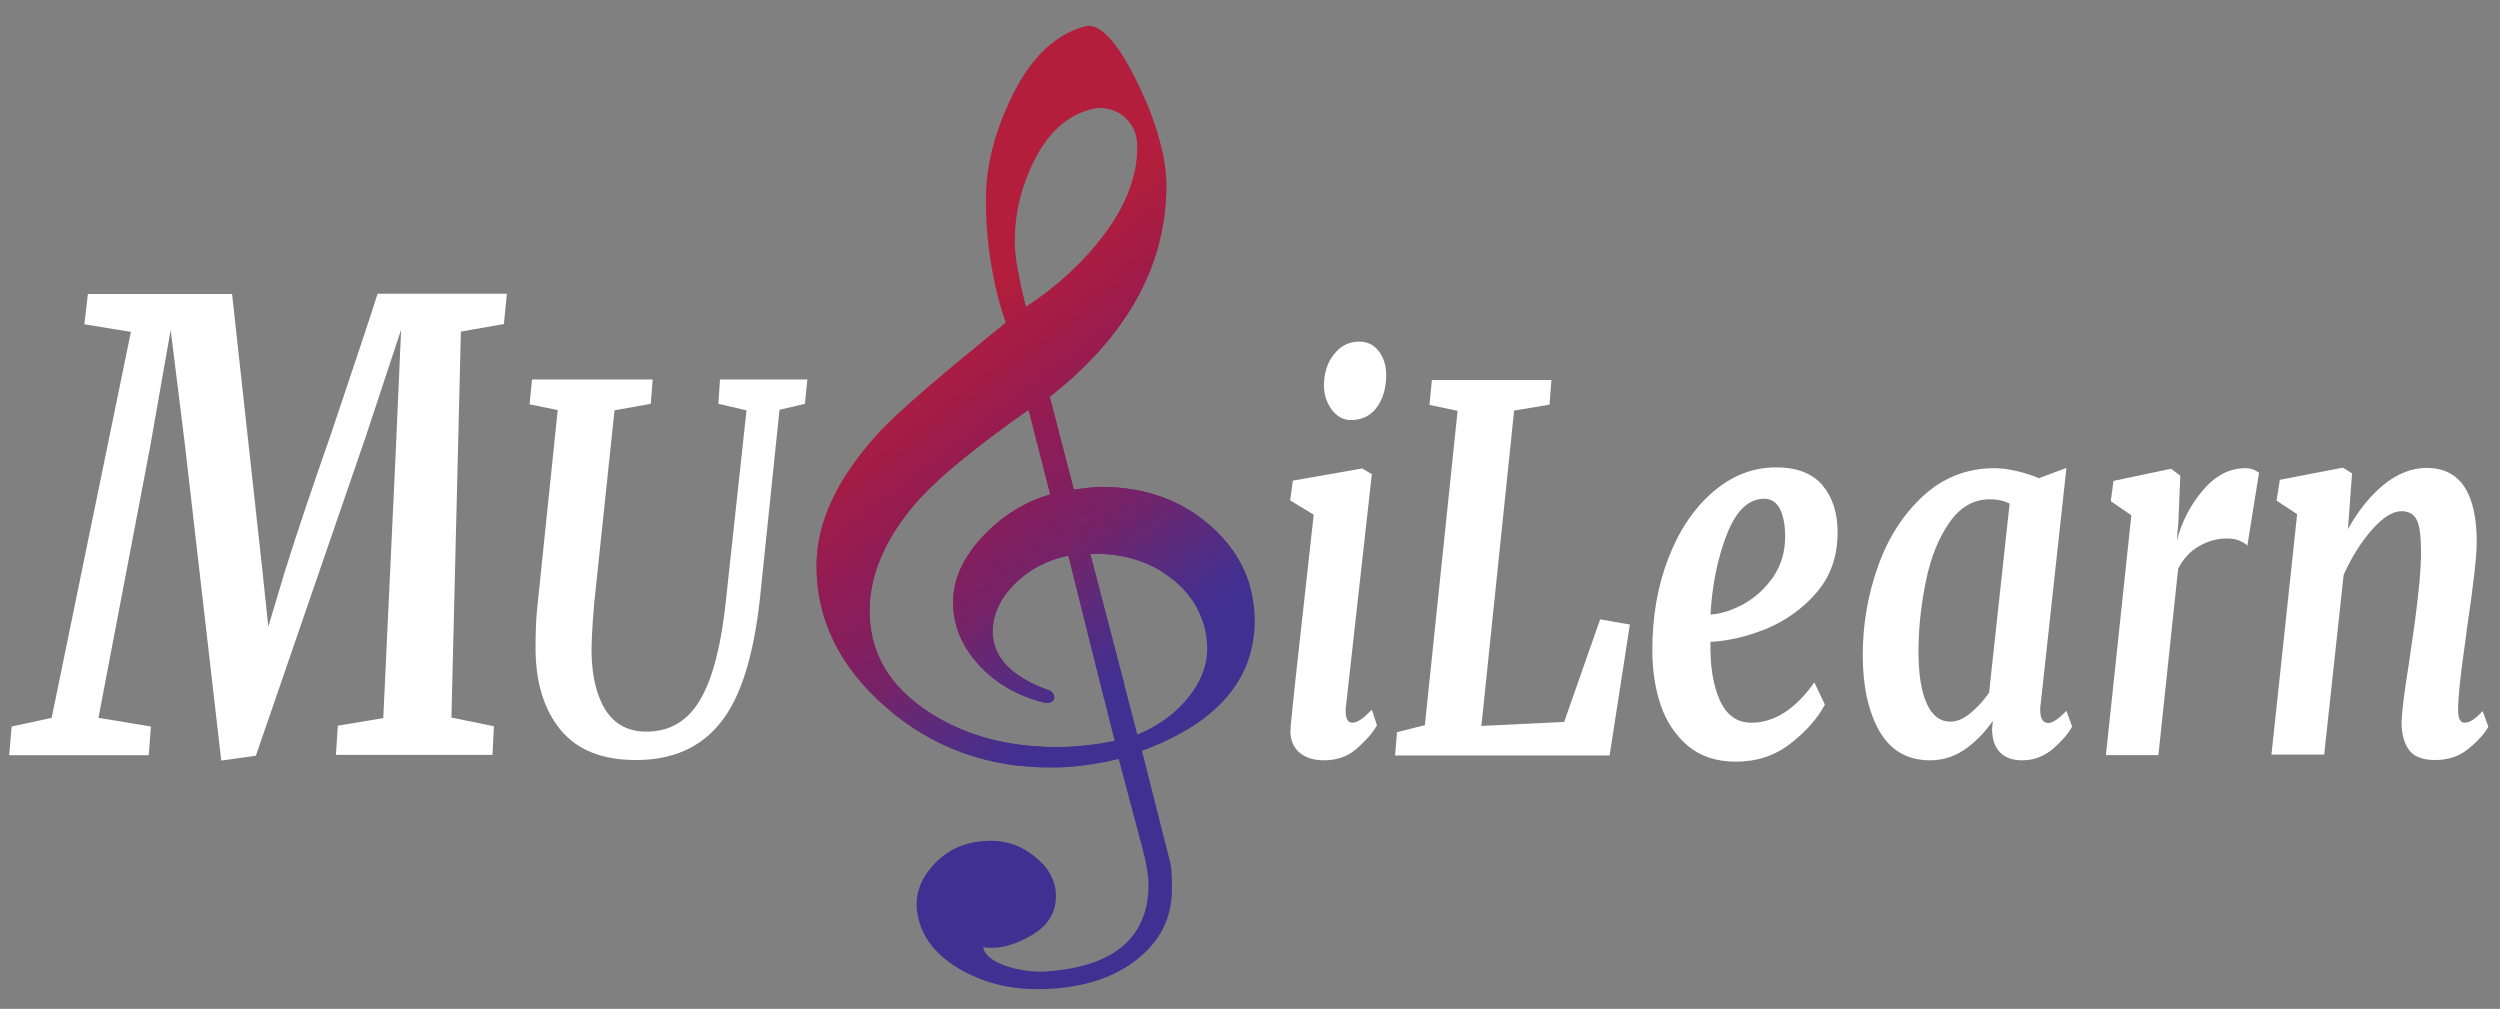 <?xml version="1.0" encoding="utf-8"?>
<!-- Generator: Adobe Illustrator 19.0.0, SVG Export Plug-In . SVG Version: 6.00 Build 0)  -->
<svg version="1.1" id="Layer_1" xmlns="http://www.w3.org/2000/svg" xmlns:xlink="http://www.w3.org/1999/xlink" x="0px" y="0px"
	 viewBox="0 0 924.3 373" style="enable-background:new 0 0 924.3 373;" xml:space="preserve">
<rect x="0" y="0" width="924.3" height="373" fill="#808080" stroke="none"/>
<style type="text/css">
	.st0{fill:#FFFFFF;}
	.st1{clip-path:url(#XMLID_358_);fill:#B21E3B;}
	.st2{clip-path:url(#XMLID_358_);fill:#B11E3B;}
	.st3{clip-path:url(#XMLID_358_);fill:#B11E3C;}
	.st4{clip-path:url(#XMLID_358_);fill:#B01E3C;}
	.st5{clip-path:url(#XMLID_358_);fill:#B01E3D;}
	.st6{clip-path:url(#XMLID_358_);fill:#AF1E3D;}
	.st7{clip-path:url(#XMLID_358_);fill:#AF1E3E;}
	.st8{clip-path:url(#XMLID_358_);fill:#AE1E3E;}
	.st9{clip-path:url(#XMLID_358_);fill:#AD1D3F;}
	.st10{clip-path:url(#XMLID_358_);fill:#AC1D3F;}
	.st11{clip-path:url(#XMLID_358_);fill:#AC1D40;}
	.st12{clip-path:url(#XMLID_358_);fill:#AB1D40;}
	.st13{clip-path:url(#XMLID_358_);fill:#AB1D41;}
	.st14{clip-path:url(#XMLID_358_);fill:#AA1D41;}
	.st15{clip-path:url(#XMLID_358_);fill:#AA1D42;}
	.st16{clip-path:url(#XMLID_358_);fill:#A91D42;}
	.st17{clip-path:url(#XMLID_358_);fill:#A81D43;}
	.st18{clip-path:url(#XMLID_358_);fill:#A71D44;}
	.st19{clip-path:url(#XMLID_358_);fill:#A61D44;}
	.st20{clip-path:url(#XMLID_358_);fill:#A61D45;}
	.st21{clip-path:url(#XMLID_358_);fill:#A51D45;}
	.st22{clip-path:url(#XMLID_358_);fill:#A51D46;}
	.st23{clip-path:url(#XMLID_358_);fill:#A41D46;}
	.st24{clip-path:url(#XMLID_358_);fill:#A41D47;}
	.st25{clip-path:url(#XMLID_358_);fill:#A31C46;}
	.st26{clip-path:url(#XMLID_358_);fill:#A21C47;}
	.st27{clip-path:url(#XMLID_358_);fill:#A11C47;}
	.st28{clip-path:url(#XMLID_358_);fill:#A11C48;}
	.st29{clip-path:url(#XMLID_358_);fill:#A01C48;}
	.st30{clip-path:url(#XMLID_358_);fill:#A01C49;}
	.st31{clip-path:url(#XMLID_358_);fill:#9F1C49;}
	.st32{clip-path:url(#XMLID_358_);fill:#9F1C4A;}
	.st33{clip-path:url(#XMLID_358_);fill:#9E1C4A;}
	.st34{clip-path:url(#XMLID_358_);fill:#9D1C4A;}
	.st35{clip-path:url(#XMLID_358_);fill:#9D1C4B;}
	.st36{clip-path:url(#XMLID_358_);fill:#9C1C4B;}
	.st37{clip-path:url(#XMLID_358_);fill:#9C1C4C;}
	.st38{clip-path:url(#XMLID_358_);fill:#9B1C4C;}
	.st39{clip-path:url(#XMLID_358_);fill:#9B1C4D;}
	.st40{clip-path:url(#XMLID_358_);fill:#9A1C4D;}
	.st41{clip-path:url(#XMLID_358_);fill:#991C4E;}
	.st42{clip-path:url(#XMLID_358_);fill:#981C4F;}
	.st43{clip-path:url(#XMLID_358_);fill:#971B4F;}
	.st44{clip-path:url(#XMLID_358_);fill:#971C50;}
	.st45{clip-path:url(#XMLID_358_);fill:#961B50;}
	.st46{clip-path:url(#XMLID_358_);fill:#961C51;}
	.st47{clip-path:url(#XMLID_358_);fill:#951C51;}
	.st48{clip-path:url(#XMLID_358_);fill:#951C52;}
	.st49{clip-path:url(#XMLID_358_);fill:#941C52;}
	.st50{clip-path:url(#XMLID_358_);fill:#931C53;}
	.st51{clip-path:url(#XMLID_358_);fill:#921C54;}
	.st52{clip-path:url(#XMLID_358_);fill:#911C54;}
	.st53{clip-path:url(#XMLID_358_);fill:#911C55;}
	.st54{clip-path:url(#XMLID_358_);fill:#901C55;}
	.st55{clip-path:url(#XMLID_358_);fill:#901C56;}
	.st56{clip-path:url(#XMLID_358_);fill:#8F1C56;}
	.st57{clip-path:url(#XMLID_358_);fill:#8E1D57;}
	.st58{clip-path:url(#XMLID_358_);fill:#8D1D57;}
	.st59{clip-path:url(#XMLID_358_);fill:#8D1D58;}
	.st60{clip-path:url(#XMLID_358_);fill:#8C1D58;}
	.st61{clip-path:url(#XMLID_358_);fill:#8C1D59;}
	.st62{clip-path:url(#XMLID_358_);fill:#8B1D59;}
	.st63{clip-path:url(#XMLID_358_);fill:#8B1D5A;}
	.st64{clip-path:url(#XMLID_358_);fill:#8A1D5A;}
	.st65{clip-path:url(#XMLID_358_);fill:#8A1E5B;}
	.st66{clip-path:url(#XMLID_358_);fill:#891E5B;}
	.st67{clip-path:url(#XMLID_358_);fill:#881D5B;}
	.st68{clip-path:url(#XMLID_358_);fill:#881E5C;}
	.st69{clip-path:url(#XMLID_358_);fill:#871E5C;}
	.st70{clip-path:url(#XMLID_358_);fill:#871E5D;}
	.st71{clip-path:url(#XMLID_358_);fill:#861E5C;}
	.st72{clip-path:url(#XMLID_358_);fill:#861E5D;}
	.st73{clip-path:url(#XMLID_358_);fill:#851E5D;}
	.st74{clip-path:url(#XMLID_358_);fill:#841F5E;}
	.st75{clip-path:url(#XMLID_358_);fill:#831F5F;}
	.st76{clip-path:url(#XMLID_358_);fill:#811F5F;}
	.st77{clip-path:url(#XMLID_358_);fill:#811F60;}
	.st78{clip-path:url(#XMLID_358_);fill:#801F60;}
	.st79{clip-path:url(#XMLID_358_);fill:#802061;}
	.st80{clip-path:url(#XMLID_358_);fill:#7F2061;}
	.st81{clip-path:url(#XMLID_358_);fill:#7E2062;}
	.st82{clip-path:url(#XMLID_358_);fill:#7D2063;}
	.st83{clip-path:url(#XMLID_358_);fill:#7C2164;}
	.st84{clip-path:url(#XMLID_358_);fill:#7B2164;}
	.st85{clip-path:url(#XMLID_358_);fill:#7B2165;}
	.st86{clip-path:url(#XMLID_358_);fill:#7A2165;}
	.st87{clip-path:url(#XMLID_358_);fill:#7A2266;}
	.st88{clip-path:url(#XMLID_358_);fill:#792266;}
	.st89{clip-path:url(#XMLID_358_);fill:#782267;}
	.st90{clip-path:url(#XMLID_358_);fill:#772267;}
	.st91{clip-path:url(#XMLID_358_);fill:#772268;}
	.st92{clip-path:url(#XMLID_358_);fill:#762368;}
	.st93{clip-path:url(#XMLID_358_);fill:#752369;}
	.st94{clip-path:url(#XMLID_358_);fill:#742469;}
	.st95{clip-path:url(#XMLID_358_);fill:#73246A;}
	.st96{clip-path:url(#XMLID_358_);fill:#72246B;}
	.st97{clip-path:url(#XMLID_358_);fill:#71256B;}
	.st98{clip-path:url(#XMLID_358_);fill:#71256C;}
	.st99{clip-path:url(#XMLID_358_);fill:#70256C;}
	.st100{clip-path:url(#XMLID_358_);fill:#6F256D;}
	.st101{clip-path:url(#XMLID_358_);fill:#6E266E;}
	.st102{clip-path:url(#XMLID_358_);fill:#6D266E;}
	.st103{clip-path:url(#XMLID_358_);fill:#6D266F;}
	.st104{clip-path:url(#XMLID_358_);fill:#6C2670;}
	.st105{clip-path:url(#XMLID_358_);fill:#6C2771;}
	.st106{clip-path:url(#XMLID_358_);fill:#6B2771;}
	.st107{clip-path:url(#XMLID_358_);fill:#6A2771;}
	.st108{clip-path:url(#XMLID_358_);fill:#6A2772;}
	.st109{clip-path:url(#XMLID_358_);fill:#692772;}
	.st110{clip-path:url(#XMLID_358_);fill:#682873;}
	.st111{clip-path:url(#XMLID_358_);fill:#672874;}
	.st112{clip-path:url(#XMLID_358_);fill:#662874;}
	.st113{clip-path:url(#XMLID_358_);fill:#662875;}
	.st114{clip-path:url(#XMLID_358_);fill:#652875;}
	.st115{clip-path:url(#XMLID_358_);fill:#642976;}
	.st116{clip-path:url(#XMLID_358_);fill:#632977;}
	.st117{clip-path:url(#XMLID_358_);fill:#622977;}
	.st118{clip-path:url(#XMLID_358_);fill:#622978;}
	.st119{clip-path:url(#XMLID_358_);fill:#612978;}
	.st120{clip-path:url(#XMLID_358_);fill:#602A78;}
	.st121{clip-path:url(#XMLID_358_);fill:#5F2A79;}
	.st122{clip-path:url(#XMLID_358_);fill:#5E2A79;}
	.st123{clip-path:url(#XMLID_358_);fill:#5E2A7A;}
	.st124{clip-path:url(#XMLID_358_);fill:#5D2B7B;}
	.st125{clip-path:url(#XMLID_358_);fill:#5C2B7B;}
	.st126{clip-path:url(#XMLID_358_);fill:#5C2B7C;}
	.st127{clip-path:url(#XMLID_358_);fill:#5B2B7C;}
	.st128{clip-path:url(#XMLID_358_);fill:#5B2B7D;}
	.st129{clip-path:url(#XMLID_358_);fill:#5A2B7D;}
	.st130{clip-path:url(#XMLID_358_);fill:#592B7E;}
	.st131{clip-path:url(#XMLID_358_);fill:#582B7F;}
	.st132{clip-path:url(#XMLID_358_);fill:#582C80;}
	.st133{clip-path:url(#XMLID_358_);fill:#572C80;}
	.st134{clip-path:url(#XMLID_358_);fill:#562C81;}
	.st135{clip-path:url(#XMLID_358_);fill:#552C81;}
	.st136{clip-path:url(#XMLID_358_);fill:#542C82;}
	.st137{clip-path:url(#XMLID_358_);fill:#532C83;}
	.st138{clip-path:url(#XMLID_358_);fill:#522C83;}
	.st139{clip-path:url(#XMLID_358_);fill:#522D84;}
	.st140{clip-path:url(#XMLID_358_);fill:#512D84;}
	.st141{clip-path:url(#XMLID_358_);fill:#502D85;}
	.st142{clip-path:url(#XMLID_358_);fill:#4F2D86;}
	.st143{clip-path:url(#XMLID_358_);fill:#4E2D86;}
	.st144{clip-path:url(#XMLID_358_);fill:#4E2E87;}
	.st145{clip-path:url(#XMLID_358_);fill:#4D2E87;}
	.st146{clip-path:url(#XMLID_358_);fill:#4D2E88;}
	.st147{clip-path:url(#XMLID_358_);fill:#4C2E89;}
	.st148{clip-path:url(#XMLID_358_);fill:#4B2E89;}
	.st149{clip-path:url(#XMLID_358_);fill:#4A2E89;}
	.st150{clip-path:url(#XMLID_358_);fill:#4A2E8A;}
	.st151{clip-path:url(#XMLID_358_);fill:#492E8A;}
	.st152{clip-path:url(#XMLID_358_);fill:#482E8B;}
	.st153{clip-path:url(#XMLID_358_);fill:#482E8C;}
	.st154{clip-path:url(#XMLID_358_);fill:#472F8C;}
	.st155{clip-path:url(#XMLID_358_);fill:#462F8C;}
	.st156{clip-path:url(#XMLID_358_);fill:#462F8D;}
	.st157{clip-path:url(#XMLID_358_);fill:#452F8D;}
	.st158{clip-path:url(#XMLID_358_);fill:#452F8E;}
	.st159{clip-path:url(#XMLID_358_);fill:#442F8E;}
	.st160{clip-path:url(#XMLID_358_);fill:#432F8F;}
	.st161{clip-path:url(#XMLID_358_);fill:#422F8F;}
	.st162{clip-path:url(#XMLID_358_);fill:#422F90;}
	.st163{clip-path:url(#XMLID_358_);fill:#412F90;}
	.st164{clip-path:url(#XMLID_358_);fill:#412F91;}
	.st165{clip-path:url(#XMLID_358_);fill:#402F91;}
	.st166{clip-path:url(#XMLID_358_);fill:#403092;}
</style>
<g id="XMLID_33_">
	<path id="XMLID_333_" class="st0" d="M122.6,159.8c8.8-26.2,14.5-43.2,17-51.2h47.8l-1.1,11.2l-15.9,2.8l-3.5,142.7l15.7,3.2
		l-0.5,10.6h-57.9l0.7-10.8l16.8-2.8l4.6-98.2l2-45.4l-13.2,39.9L94.6,279.4l-12.8,1.8L68.4,164.7L63.1,122l-7.7,43.8l-19,99.6
		l19.4,3.2L55,279.2H3.4l0.9-10.6l14.8-3.2l29.3-142.7l-17.2-2.8l1.3-11.2h53.3l11.2,102.1l2.2,20.9l6.2-20.7
		C110.2,195.7,116,178.7,122.6,159.8z"/>
	<path id="XMLID_335_" class="st0" d="M266.3,267.3c-7.4,9.2-17.8,13.7-31.2,13.7c-12.4,0-21.7-3.7-27.8-11.1
		c-6.1-7.4-9.2-17.3-9.3-29.8c0-6.5,0.2-11.5,0.6-15.1l7.6-73.4l-10.4-2.1l0.9-9.2h44.6l-0.7,9l-13.4,2.4l-7.5,71.2
		c-0.7,8.1-1,14.1-1,17.9c0.1,9.3,1.9,16.6,5.3,21.9c3.4,5.2,8.4,7.8,15,7.8c8.7,0,15.4-4,20-12c4.6-8,7.7-20.2,9.4-36.6l7.6-70.2
		l-10.4-2.4l0.6-9h32.3l-0.9,9l-9.4,2.2l-7.3,70.4C278.5,243.1,273.7,258.2,266.3,267.3z"/>
	<path id="XMLID_337_" class="st0" d="M497.5,262.7c0,3,0.8,4.5,2.5,4.5c0.9,0,1.9-0.4,3-1.1c1.1-0.7,2.5-2,4.2-3.7l1.9,5.8
		c-1.7,2.9-4.2,5.7-7.5,8.6c-3.3,2.9-7.4,4.3-12.1,4.3c-3.9,0-6.9-1-9.1-2.9c-2.2-1.9-3.3-4.6-3.3-7.9l0.1-1.9
		c0.6-6.5,2.6-25.3,6.1-56.4l2.4-21.7L477,185l1-7.3l25.6-4.5l3.6,2.1l-9.5,85.2C497.6,261.1,497.5,261.9,497.5,262.7z M492.4,151.5
		c-1.9-2.6-2.9-5.5-2.9-8.9c0-4.6,1.2-8.5,3.7-11.6c2.4-3.1,5.5-4.7,9.3-4.7c3.1,0,5.5,1.2,7.3,3.6c1.8,2.4,2.7,5.3,2.7,8.7
		c0,4.7-1.1,8.7-3.4,11.9c-2.3,3.2-5.5,4.8-9.7,4.8C496.7,155.3,494.3,154,492.4,151.5z"/>
	<path id="XMLID_340_" class="st0" d="M573.6,140.4l-0.7,9.2l-13.1,2.2l-12.1,116.6l30.6-1.5l13.3-37.9l11,1.9l-7.5,48.4h-79.3
		l0.7-8.6l10.3-2.6l12.1-116.2l-10.4-2.2l0.9-9.2H573.6z"/>
	<path id="XMLID_342_" class="st0" d="M662,274.9c-5.8,4.5-12.5,6.7-20.2,6.7c-7.2,0-13-1.9-17.7-5.8c-4.6-3.9-8-8.9-10.1-15.1
		c-2.1-6.2-3.1-13-3.1-20.4c0-12.5,2-23.8,6-34.1c4-10.3,9.5-18.4,16.5-24.4c7-6,14.7-9,23.3-9c7.7,0,13.3,2.2,17.1,6.6
		c3.7,4.4,5.6,10.2,5.6,17.3c0,9-2.6,16.4-7.8,22.4c-5.2,6-11.4,10.4-18.6,13.4c-7.3,2.9-14.1,4.5-20.6,4.8c-0.2,9,1,16.2,3.5,21.7
		c2.5,5.5,6.4,8.2,11.6,8.2c8.5,0,16.3-5,23.3-14.9l3.9,8.2C672,265.6,667.8,270.4,662,274.9z M638.4,197.7
		c-3.4,8.8-5.4,18.7-6,29.5c3.9-0.2,8-1.6,12.3-3.9c4.3-2.4,7.9-5.7,10.9-10c2.9-4.3,4.4-9.2,4.4-14.9c0-4.5-0.7-7.9-2-10.4
		c-1.3-2.4-3.3-3.6-5.7-3.6C646.4,184.4,641.8,188.9,638.4,197.7z"/>
	<path id="XMLID_345_" class="st0" d="M754.3,262.4c0,3.2,1,4.9,3,4.9c1.6,0,3.8-1.5,6.7-4.5l2.1,5.8c-1.3,2.5-3.6,5.2-6.9,8.1
		c-3.3,2.9-7.2,4.4-11.6,4.4c-3.4,0-6.1-0.9-8-2.8c-2-1.9-3-4.7-3.1-8.6l0.3-3.2c-2.8,4.1-6.2,7.6-10.1,10.4
		c-4,2.8-8.3,4.2-13.1,4.2c-8.3,0-14.6-3.6-18.7-10.7c-4.1-7.2-6.2-16.5-6.2-28.1c0-11.5,1.9-22.5,5.7-33.1
		c3.8-10.6,9.4-19.2,16.8-26c7.4-6.7,16.1-10.1,26.2-10.1c2.6,0,5.4,0.4,8.4,1.1c3,0.7,5.7,1.6,8,2.6L764,173l-9.5,87.1
		C754.4,260.6,754.3,261.4,754.3,262.4z M735.7,184.6c-6,0-10.9,2.8-14.9,8.5c-4,5.7-6.9,12.8-8.7,21.5c-1.8,8.7-2.8,17.4-2.8,26.3
		c0,8.2,1,14.6,3,19.1c2,4.5,4.9,6.8,8.8,6.8c2.5,0,5-1.1,7.5-3.2c2.5-2.1,4.8-4.6,6.8-7.5l7.6-69.9
		C741.1,185.2,738.7,184.6,735.7,184.6z"/>
	<path id="XMLID_348_" class="st0" d="M814.5,181.2c4.6-5.4,9.8-8.1,15.6-8.1c2,0,3.7,0.6,5.1,1.7l-4.3,26.9
		c-0.6-0.6-1.6-1.2-2.9-1.8c-1.3-0.6-3-0.8-4.8-0.8c-3.6,0-7,1-10.3,2.9c-3.3,1.9-5.8,4.7-7.6,8.3l-7.3,68.9h-19.4l9.4-88.7
		l-7.6-5.2l1-7.5l21.3-4.5l3.4,2.6l-0.7,17l-0.6,7.1C806.6,192.9,809.9,186.6,814.5,181.2z"/>
	<path id="XMLID_350_" class="st0" d="M881.3,179.2c5.1-4.1,10.4-6.2,15.9-6.2c12.3,0,18.5,9.2,18.5,27.5c0,4.9-1.2,15.7-3.7,32.5
		c-0.4,3.2-0.7,5.7-1,7.5c-1.4,9.8-2.1,16.9-2.2,21.3v0.7c0,3.1,0.8,4.7,2.4,4.7c0.9,0,1.8-0.3,2.8-0.9c1-0.6,2.3-1.7,3.9-3.4
		l2.1,5.8c-1.5,2.6-3.9,5.3-7.3,8.1c-3.4,2.8-7.5,4.2-12.4,4.2c-4.7,0-7.9-1.3-9.7-3.8c-1.8-2.6-2.7-5.9-2.7-10.2
		c0.1-3.7,1-11.1,2.8-22.2l0.9-6.4c0.2-1.1,0.6-4.1,1.3-9c0.6-4.9,1.2-9.5,1.6-13.9c0.4-4.4,0.6-8.3,0.6-11.5
		c0-5.7-0.5-9.7-1.6-11.8c-1-2.1-2.9-3.2-5.6-3.2c-3.3,0-6.9,2.3-11,6.9c-4,4.6-7.5,10.2-10.4,16.6l-7.2,66.5h-19.5l9.5-88.9l-7.6-5
		l1.2-7.7l23.3-4.5l3.4,2.1l-1.5,20.6C871.9,188.8,876.3,183.3,881.3,179.2z"/>
</g>
<g id="XMLID_16_">
	<g id="XMLID_22_">
		<defs>
			<path id="XMLID_18_" d="M420.5,271.6c8.2-3.4,14.7-8.3,19.5-14.6c4.8-6.3,6.9-12.9,6.2-19.9c-0.9-9.5-5.3-17.4-13.5-23.6
				c-8.1-6.2-18-9.1-29.6-8.7L420.5,271.6z M420.4,52.8c-0.2-3.4-1.5-6.5-4.1-9c-2.6-2.6-6-3.9-10.3-3.9
				c-9.9,1.5-17.8,7.9-23.6,19.4c-4.6,9.1-7,18.6-7.2,28.4c-0.2,6.1,1.2,14.7,4.1,25.8c12-7.9,21.6-16.9,29-26.8
				C416.9,75.2,420.9,63.9,420.4,52.8L420.4,52.8z M397,181c5.6-0.7,8.9-1,9.7-1c16.8,0,30.6,5,41.6,15.1
				c10.4,9.5,15.6,21.1,15.6,34.7c-0.2,21.7-14.1,37.6-41.7,47.8l10.6,41.9c0.3,1.3,0.5,4.4,0.5,9.1c0,11-4.6,19.9-13.8,26.8
				c-9.2,6.9-21.3,10.3-36.2,10.3c-10.8,0-20.5-2.6-29.3-7.9c-8.7-5.3-13.7-12.2-14.9-20.6c-0.9-6.2,1.1-12,5.9-17.3
				c4.8-5.3,10.9-8.3,18.2-8.9c7-0.7,13.2,1,18.6,5.1c5.4,4,8.3,8.8,8.6,14.4c0.3,7-3.2,12.4-10.5,16.1c-5.8,3.2-11.3,4.4-16.4,3.6
				c0.5,3,3.7,5.5,9.5,7.3c5.1,1.5,10.1,2,14.9,1.6c23.8-2,36-12.2,36.7-30.5c0.2-3.8-0.6-8.9-2.3-15.3l-8.7-32.7
				c-8.7,2.1-17,3.2-24.9,3.2c-23.6,0-44-7.4-61.1-22.3c-17.1-14.9-25.7-32.3-25.7-52.3c0-16.3,7.9-32.9,23.6-49.8
				c6.8-7.3,22.3-20.6,46.4-40.1c-5-14.6-7.4-29.8-7.4-45.6c0-11.6,2.9-23.7,8.7-36.1c7-15.3,16.2-24.6,27.7-27.8
				c5.5-1.6,12,5.2,19.5,20.5s11.1,28.7,10.8,40.2c-0.7,28.7-15,54.1-43.1,76.2L397,181z M395,205.4c-8,1.7-14.7,5.2-20,10.6
				s-8,11.3-8,17.8c0.2,9.5,7.3,16.7,21.3,21.6c1,0.8,1.5,1.5,1.5,2.2c0,1.7-1.2,2.4-3.6,2.2c-10.1-2.5-18.3-7.3-24.6-14.3
				c-6.3-7-9.4-14.9-9.2-23.6c0.2-8.1,3.8-15.9,10.9-23.5c7.1-7.6,15.4-12.8,25-15.6l-8-31.3c-18.5,13-31.7,23.7-39.8,32.3
				c-12.6,13.9-19,27.9-19,42.1c0,15.5,7.4,28,22.1,37.5c14,9.1,31,13.4,50.8,12.7c6-0.3,11.9-1,17.7-2.2L395,205.4z"/>
		</defs>
		<clipPath id="XMLID_358_">
			<use xlink:href="#XMLID_18_"  style="overflow:visible;"/>
		</clipPath>
		<polygon id="XMLID_23_" class="st1" points="98.7,161.7 352,-34.2 450,41.5 196.7,237.4 		"/>
		<polygon id="XMLID_24_" class="st1" points="196.2,237.1 449.5,41.2 450.5,41.9 197.1,237.8 		"/>
		<polygon id="XMLID_25_" class="st1" points="196.7,237.4 450,41.5 451,42.3 197.6,238.1 		"/>
		<polygon id="XMLID_26_" class="st1" points="197.1,237.8 450.5,41.9 451.4,42.6 198.1,238.5 		"/>
		<polygon id="XMLID_27_" class="st2" points="197.6,238.1 451,42.3 451.9,43 198.5,238.9 		"/>
		<polygon id="XMLID_28_" class="st3" points="198.1,238.5 451.4,42.6 452.4,43.3 199,239.2 		"/>
		<polygon id="XMLID_32_" class="st3" points="198.5,238.9 451.9,43 452.8,43.7 199.5,239.6 		"/>
		<polygon id="XMLID_34_" class="st4" points="199,239.2 452.4,43.3 453.3,44.1 199.9,239.9 		"/>
		<polygon id="XMLID_35_" class="st5" points="199.5,239.6 452.8,43.7 453.8,44.4 200.4,240.3 		"/>
		<polygon id="XMLID_36_" class="st5" points="199.9,239.9 453.3,44.1 454.2,44.8 200.9,240.7 		"/>
		<polygon id="XMLID_37_" class="st6" points="200.4,240.3 453.8,44.4 454.7,45.2 201.3,241 		"/>
		<polygon id="XMLID_38_" class="st6" points="200.9,240.7 454.2,44.8 455.2,45.5 201.8,241.4 		"/>
		<polygon id="XMLID_39_" class="st7" points="201.3,241 454.7,45.2 455.6,45.9 202.3,241.8 		"/>
		<polygon id="XMLID_40_" class="st8" points="201.8,241.4 455.2,45.5 456.1,46.2 202.7,242.1 		"/>
		<polygon id="XMLID_41_" class="st8" points="202.3,241.8 455.6,45.9 456.6,46.6 203.2,242.5 		"/>
		<polygon id="XMLID_42_" class="st9" points="202.7,242.1 456.1,46.2 457,47 203.7,242.8 		"/>
		<polygon id="XMLID_43_" class="st9" points="203.2,242.5 456.6,46.6 457.5,47.3 204.1,243.2 		"/>
		<polygon id="XMLID_44_" class="st9" points="203.7,242.8 457,47 458,47.7 204.6,243.6 		"/>
		<polygon id="XMLID_45_" class="st10" points="204.1,243.2 457.5,47.3 458.4,48 205.1,243.9 		"/>
		<polygon id="XMLID_46_" class="st11" points="204.6,243.6 458,47.7 458.9,48.4 205.6,244.3 		"/>
		<polygon id="XMLID_47_" class="st11" points="205.1,243.9 458.4,48 459.4,48.8 206,244.6 		"/>
		<polygon id="XMLID_48_" class="st12" points="205.6,244.3 458.9,48.4 459.8,49.1 206.5,245 		"/>
		<polygon id="XMLID_49_" class="st13" points="206,244.6 459.4,48.8 460.3,49.5 206.9,245.4 		"/>
		<polygon id="XMLID_50_" class="st13" points="206.5,245 459.8,49.1 460.8,49.8 207.4,245.7 		"/>
		<polygon id="XMLID_51_" class="st14" points="206.9,245.4 460.3,49.5 461.2,50.2 207.9,246.1 		"/>
		<polygon id="XMLID_52_" class="st15" points="207.4,245.7 460.8,49.8 461.7,50.6 208.3,246.4 		"/>
		<polygon id="XMLID_53_" class="st16" points="207.9,246.1 461.2,50.2 462.2,50.9 208.8,246.8 		"/>
		<polygon id="XMLID_54_" class="st16" points="208.3,246.4 461.7,50.6 462.6,51.3 209.3,247.2 		"/>
		<polygon id="XMLID_55_" class="st16" points="208.8,246.8 462.2,50.9 463.1,51.6 209.7,247.5 		"/>
		<polygon id="XMLID_56_" class="st17" points="209.3,247.2 462.6,51.3 463.6,52 210.2,247.9 		"/>
		<polygon id="XMLID_57_" class="st17" points="209.7,247.5 463.1,51.6 464,52.4 210.7,248.3 		"/>
		<polygon id="XMLID_58_" class="st17" points="210.2,247.9 463.6,52 464.5,52.7 211.1,248.6 		"/>
		<polygon id="XMLID_59_" class="st18" points="210.7,248.3 464,52.4 465,53.1 211.6,249 		"/>
		<polygon id="XMLID_60_" class="st18" points="211.1,248.6 464.5,52.7 465.4,53.5 212.1,249.3 		"/>
		<polygon id="XMLID_61_" class="st18" points="211.6,249 465,53.1 465.9,53.8 212.6,249.7 		"/>
		<polygon id="XMLID_62_" class="st19" points="212.1,249.3 465.4,53.5 466.4,54.2 213,250.1 		"/>
		<polygon id="XMLID_63_" class="st20" points="212.6,249.7 465.9,53.8 466.8,54.5 213.5,250.4 		"/>
		<polygon id="XMLID_64_" class="st21" points="213,250.1 466.4,54.2 467.3,54.9 214,250.8 		"/>
		<polygon id="XMLID_65_" class="st21" points="213.5,250.4 466.8,54.5 467.8,55.3 214.4,251.1 		"/>
		<polygon id="XMLID_66_" class="st22" points="214,250.8 467.3,54.9 468.2,55.6 214.9,251.5 		"/>
		<polygon id="XMLID_67_" class="st23" points="214.4,251.1 467.8,55.3 468.7,56 215.4,251.9 		"/>
		<polygon id="XMLID_68_" class="st23" points="214.9,251.5 468.2,55.6 469.2,56.3 215.8,252.2 		"/>
		<polygon id="XMLID_69_" class="st24" points="215.4,251.9 468.7,56 469.6,56.7 216.3,252.6 		"/>
		<polygon id="XMLID_70_" class="st25" points="215.8,252.2 469.2,56.3 470.1,57.1 216.7,252.9 		"/>
		<polygon id="XMLID_71_" class="st25" points="216.3,252.6 469.6,56.7 470.6,57.4 217.2,253.3 		"/>
		<polygon id="XMLID_72_" class="st25" points="216.7,252.9 470.1,57.1 471,57.8 217.7,253.7 		"/>
		<polygon id="XMLID_73_" class="st26" points="217.2,253.3 470.6,57.4 471.5,58.2 218.1,254 		"/>
		<polygon id="XMLID_74_" class="st26" points="217.7,253.7 471,57.8 472,58.5 218.6,254.4 		"/>
		<polygon id="XMLID_75_" class="st27" points="218.1,254 471.5,58.2 472.4,58.9 219.1,254.8 		"/>
		<polygon id="XMLID_76_" class="st28" points="218.6,254.4 472,58.5 472.9,59.2 219.6,255.1 		"/>
		<polygon id="XMLID_77_" class="st28" points="219.1,254.8 472.4,58.9 473.4,59.6 220,255.5 		"/>
		<polygon id="XMLID_78_" class="st29" points="219.6,255.1 472.9,59.2 473.8,60 220.5,255.8 		"/>
		<polygon id="XMLID_79_" class="st29" points="220,255.5 473.4,59.6 474.3,60.3 221,256.2 		"/>
		<polygon id="XMLID_80_" class="st30" points="220.5,255.8 473.8,60 474.8,60.7 221.4,256.6 		"/>
		<polygon id="XMLID_81_" class="st31" points="221,256.2 474.3,60.3 475.2,61 221.9,256.9 		"/>
		<polygon id="XMLID_82_" class="st31" points="221.4,256.6 474.8,60.7 475.7,61.4 222.4,257.3 		"/>
		<polygon id="XMLID_83_" class="st32" points="221.9,256.9 475.2,61 476.2,61.8 222.8,257.6 		"/>
		<polygon id="XMLID_84_" class="st33" points="222.4,257.3 475.7,61.4 476.6,62.1 223.3,258 		"/>
		<polygon id="XMLID_85_" class="st33" points="222.8,257.6 476.2,61.8 477.1,62.5 223.8,258.4 		"/>
		<polygon id="XMLID_86_" class="st34" points="223.3,258 476.6,62.1 477.6,62.8 224.2,258.7 		"/>
		<polygon id="XMLID_87_" class="st35" points="223.8,258.4 477.1,62.5 478,63.2 224.7,259.1 		"/>
		<polygon id="XMLID_88_" class="st35" points="224.2,258.7 477.6,62.8 478.5,63.6 225.2,259.5 		"/>
		<polygon id="XMLID_89_" class="st36" points="224.7,259.1 478,63.2 479,63.9 225.6,259.8 		"/>
		<polygon id="XMLID_90_" class="st37" points="225.2,259.5 478.5,63.6 479.4,64.3 226.1,260.2 		"/>
		<polygon id="XMLID_91_" class="st37" points="225.6,259.8 479,63.9 479.9,64.7 226.6,260.5 		"/>
		<polygon id="XMLID_92_" class="st38" points="226.1,260.2 479.4,64.3 480.4,65 227,260.9 		"/>
		<polygon id="XMLID_93_" class="st39" points="226.6,260.5 479.9,64.7 480.8,65.4 227.5,261.3 		"/>
		<polygon id="XMLID_94_" class="st39" points="227,260.9 480.4,65 481.3,65.7 228,261.6 		"/>
		<polygon id="XMLID_95_" class="st40" points="227.5,261.3 480.8,65.4 481.8,66.1 228.4,262 		"/>
		<polygon id="XMLID_96_" class="st40" points="228,261.6 481.3,65.7 482.2,66.5 228.9,262.3 		"/>
		<polygon id="XMLID_97_" class="st41" points="228.4,262 481.8,66.1 482.7,66.8 229.4,262.7 		"/>
		<polygon id="XMLID_98_" class="st41" points="228.9,262.3 482.2,66.5 483.2,67.2 229.8,263.1 		"/>
		<polygon id="XMLID_99_" class="st41" points="229.4,262.7 482.7,66.8 483.6,67.5 230.3,263.4 		"/>
		<polygon id="XMLID_100_" class="st42" points="229.8,263.1 483.2,67.2 484.1,67.9 230.8,263.8 		"/>
		<polygon id="XMLID_101_" class="st42" points="230.3,263.4 483.6,67.5 484.6,68.3 231.2,264.1 		"/>
		<polygon id="XMLID_102_" class="st42" points="230.8,263.8 484.1,67.9 485,68.6 231.7,264.5 		"/>
		<polygon id="XMLID_103_" class="st43" points="231.2,264.1 484.6,68.3 485.5,69 232.2,264.9 		"/>
		<polygon id="XMLID_104_" class="st44" points="231.7,264.5 485,68.6 486,69.3 232.6,265.2 		"/>
		<polygon id="XMLID_105_" class="st44" points="232.2,264.9 485.5,69 486.4,69.7 233.1,265.6 		"/>
		<polygon id="XMLID_106_" class="st45" points="232.6,265.2 486,69.3 486.9,70.1 233.6,265.9 		"/>
		<polygon id="XMLID_107_" class="st46" points="233.1,265.6 486.4,69.7 487.4,70.4 234,266.3 		"/>
		<polygon id="XMLID_108_" class="st47" points="233.6,265.9 486.9,70.1 487.8,70.8 234.5,266.7 		"/>
		<polygon id="XMLID_109_" class="st47" points="234,266.3 487.4,70.4 488.3,71.2 235,267 		"/>
		<polygon id="XMLID_110_" class="st48" points="234.5,266.7 487.8,70.8 488.8,71.5 235.4,267.4 		"/>
		<polygon id="XMLID_111_" class="st49" points="235,267 488.3,71.2 489.2,71.9 235.9,267.8 		"/>
		<polygon id="XMLID_112_" class="st49" points="235.4,267.4 488.8,71.5 489.7,72.2 236.4,268.1 		"/>
		<polygon id="XMLID_113_" class="st49" points="235.9,267.8 489.2,71.9 490.2,72.6 236.8,268.5 		"/>
		<polygon id="XMLID_114_" class="st50" points="236.4,268.1 489.7,72.2 490.6,73 237.3,268.8 		"/>
		<polygon id="XMLID_115_" class="st50" points="236.8,268.5 490.2,72.6 491.1,73.3 237.8,269.2 		"/>
		<polygon id="XMLID_116_" class="st50" points="237.3,268.8 490.6,73 491.6,73.7 238.2,269.6 		"/>
		<polygon id="XMLID_117_" class="st51" points="237.8,269.2 491.1,73.3 492,74 238.7,269.9 		"/>
		<polygon id="XMLID_118_" class="st51" points="238.2,269.6 491.6,73.7 492.5,74.4 239.2,270.3 		"/>
		<polygon id="XMLID_119_" class="st52" points="238.7,269.9 492,74 493,74.8 239.6,270.6 		"/>
		<polygon id="XMLID_120_" class="st52" points="239.2,270.3 492.5,74.4 493.4,75.1 240.1,271 		"/>
		<polygon id="XMLID_121_" class="st53" points="239.6,270.6 493,74.8 493.9,75.5 240.6,271.4 		"/>
		<polygon id="XMLID_122_" class="st54" points="240.1,271 493.4,75.1 494.4,75.8 241,271.7 		"/>
		<polygon id="XMLID_123_" class="st54" points="240.6,271.4 493.9,75.5 494.9,76.2 241.5,272.1 		"/>
		<polygon id="XMLID_124_" class="st55" points="241,271.7 494.4,75.8 495.3,76.6 242,272.4 		"/>
		<polygon id="XMLID_125_" class="st56" points="241.5,272.1 494.9,76.2 495.8,76.9 242.4,272.8 		"/>
		<polygon id="XMLID_126_" class="st56" points="242,272.4 495.3,76.6 496.3,77.3 242.9,273.2 		"/>
		<polygon id="XMLID_127_" class="st56" points="242.4,272.8 495.8,76.9 496.7,77.6 243.4,273.5 		"/>
		<polygon id="XMLID_128_" class="st57" points="242.9,273.2 496.3,77.3 497.2,78 243.8,273.9 		"/>
		<polygon id="XMLID_129_" class="st57" points="243.4,273.5 496.7,77.6 497.6,78.4 244.3,274.2 		"/>
		<polygon id="XMLID_130_" class="st58" points="243.8,273.9 497.2,78 498.1,78.7 244.8,274.6 		"/>
		<polygon id="XMLID_131_" class="st59" points="244.3,274.2 497.6,78.4 498.6,79.1 245.2,275 		"/>
		<polygon id="XMLID_132_" class="st59" points="244.8,274.6 498.1,78.7 499,79.4 245.7,275.3 		"/>
		<polygon id="XMLID_133_" class="st60" points="245.2,275 498.6,79.1 499.5,79.8 246.2,275.7 		"/>
		<polygon id="XMLID_134_" class="st61" points="245.7,275.3 499,79.4 500,80.2 246.6,276.1 		"/>
		<polygon id="XMLID_135_" class="st61" points="246.2,275.7 499.5,79.8 500.4,80.5 247.1,276.4 		"/>
		<polygon id="XMLID_136_" class="st62" points="246.6,276.1 500,80.2 500.9,80.9 247.6,276.8 		"/>
		<polygon id="XMLID_137_" class="st62" points="247.1,276.4 500.4,80.5 501.4,81.3 248,277.1 		"/>
		<polygon id="XMLID_138_" class="st63" points="247.6,276.8 500.9,80.9 501.9,81.6 248.5,277.5 		"/>
		<polygon id="XMLID_139_" class="st64" points="248,277.1 501.4,81.3 502.3,82 249,277.9 		"/>
		<polygon id="XMLID_140_" class="st64" points="248.5,277.5 501.9,81.6 502.8,82.3 249.4,278.2 		"/>
		<polygon id="XMLID_141_" class="st65" points="249,277.9 502.3,82 503.3,82.7 249.9,278.6 		"/>
		<polygon id="XMLID_142_" class="st66" points="249.4,278.2 502.8,82.3 503.7,83.1 250.4,278.9 		"/>
		<polygon id="XMLID_143_" class="st66" points="249.9,278.6 503.3,82.7 504.2,83.4 250.8,279.3 		"/>
		<polygon id="XMLID_144_" class="st67" points="250.4,278.9 503.7,83.1 504.7,83.8 251.3,279.7 		"/>
		<polygon id="XMLID_145_" class="st68" points="250.8,279.3 504.2,83.4 505.1,84.1 251.8,280 		"/>
		<polygon id="XMLID_146_" class="st68" points="251.3,279.7 504.7,83.8 505.6,84.5 252.2,280.4 		"/>
		<polygon id="XMLID_147_" class="st69" points="251.8,280 505.1,84.1 506.1,84.9 252.7,280.7 		"/>
		<polygon id="XMLID_148_" class="st70" points="252.2,280.4 505.6,84.5 506.5,85.2 253.2,281.1 		"/>
		<polygon id="XMLID_149_" class="st69" points="252.7,280.7 506.1,84.9 507,85.6 253.6,281.5 		"/>
		<polygon id="XMLID_150_" class="st71" points="253.2,281.1 506.5,85.2 507.4,86 254.1,281.8 		"/>
		<polygon id="XMLID_151_" class="st72" points="253.6,281.5 507,85.6 507.9,86.3 254.6,282.2 		"/>
		<polygon id="XMLID_152_" class="st72" points="254.1,281.8 507.4,86 508.4,86.7 255.1,282.6 		"/>
		<polygon id="XMLID_153_" class="st73" points="254.6,282.2 507.9,86.3 508.9,87 255.5,282.9 		"/>
		<polygon id="XMLID_154_" class="st73" points="255.1,282.6 508.4,86.7 509.3,87.4 256,283.3 		"/>
		<polygon id="XMLID_155_" class="st74" points="255.5,282.9 508.9,87 509.8,87.8 256.4,283.6 		"/>
		<polygon id="XMLID_156_" class="st74" points="256,283.3 509.3,87.4 510.3,88.1 256.9,284 		"/>
		<polygon id="XMLID_157_" class="st74" points="256.4,283.6 509.8,87.8 510.7,88.5 257.4,284.4 		"/>
		<polygon id="XMLID_158_" class="st75" points="256.9,284 510.3,88.1 511.2,88.8 257.8,284.7 		"/>
		<polygon id="XMLID_159_" class="st75" points="257.4,284.4 510.7,88.5 511.7,89.2 258.3,285.1 		"/>
		<polygon id="XMLID_160_" class="st75" points="257.8,284.7 511.2,88.8 512.1,89.6 258.8,285.4 		"/>
		<polygon id="XMLID_161_" class="st76" points="258.3,285.1 511.7,89.2 512.6,89.9 259.2,285.8 		"/>
		<polygon id="XMLID_162_" class="st77" points="258.8,285.4 512.1,89.6 513.1,90.3 259.7,286.2 		"/>
		<polygon id="XMLID_163_" class="st77" points="259.2,285.8 512.6,89.9 513.5,90.6 260.2,286.5 		"/>
		<polygon id="XMLID_164_" class="st78" points="259.7,286.2 513.1,90.3 514,91 260.6,286.9 		"/>
		<polygon id="XMLID_165_" class="st79" points="260.2,286.5 513.5,90.6 514.5,91.4 261.1,287.3 		"/>
		<polygon id="XMLID_166_" class="st80" points="260.6,286.9 514,91 514.9,91.7 261.6,287.6 		"/>
		<polygon id="XMLID_167_" class="st80" points="261.1,287.3 514.5,91.4 515.4,92.1 262,288 		"/>
		<polygon id="XMLID_168_" class="st80" points="261.6,287.6 514.9,91.7 515.9,92.5 262.5,288.3 		"/>
		<polygon id="XMLID_169_" class="st81" points="262,288 515.4,92.1 516.3,92.8 263,288.7 		"/>
		<polygon id="XMLID_170_" class="st81" points="262.5,288.3 515.9,92.5 516.8,93.2 263.5,289.1 		"/>
		<polygon id="XMLID_171_" class="st81" points="263,288.7 516.3,92.8 517.3,93.5 263.9,289.4 		"/>
		<polygon id="XMLID_172_" class="st82" points="263.5,289.1 516.8,93.2 517.7,93.9 264.4,289.8 		"/>
		<polygon id="XMLID_173_" class="st82" points="263.9,289.4 517.3,93.5 518.2,94.3 264.9,290.1 		"/>
		<polygon id="XMLID_174_" class="st82" points="264.4,289.8 517.7,93.9 518.7,94.6 265.3,290.5 		"/>
		<polygon id="XMLID_175_" class="st83" points="264.9,290.1 518.2,94.3 519.1,95 265.8,290.9 		"/>
		<polygon id="XMLID_176_" class="st83" points="265.3,290.5 518.7,94.6 519.6,95.3 266.2,291.2 		"/>
		<polygon id="XMLID_177_" class="st84" points="265.8,290.9 519.1,95 520.1,95.7 266.7,291.6 		"/>
		<polygon id="XMLID_178_" class="st84" points="266.2,291.2 519.6,95.3 520.5,96.1 267.2,291.9 		"/>
		<polygon id="XMLID_179_" class="st85" points="266.7,291.6 520.1,95.7 521,96.4 267.6,292.3 		"/>
		<polygon id="XMLID_180_" class="st86" points="267.2,291.9 520.5,96.1 521.5,96.8 268.1,292.7 		"/>
		<polygon id="XMLID_181_" class="st86" points="267.6,292.3 521,96.4 521.9,97.2 268.6,293 		"/>
		<polygon id="XMLID_182_" class="st87" points="268.1,292.7 521.5,96.8 522.4,97.5 269,293.4 		"/>
		<polygon id="XMLID_183_" class="st88" points="268.6,293 521.9,97.2 522.9,97.9 269.5,293.8 		"/>
		<polygon id="XMLID_184_" class="st88" points="269,293.4 522.4,97.5 523.3,98.2 270,294.1 		"/>
		<polygon id="XMLID_185_" class="st88" points="269.5,293.8 522.9,97.9 523.8,98.6 270.5,294.5 		"/>
		<polygon id="XMLID_186_" class="st89" points="270,294.1 523.3,98.2 524.3,99 270.9,294.8 		"/>
		<polygon id="XMLID_187_" class="st89" points="270.5,294.5 523.8,98.6 524.7,99.3 271.4,295.2 		"/>
		<polygon id="XMLID_188_" class="st90" points="270.9,294.8 524.3,99 525.2,99.7 271.9,295.6 		"/>
		<polygon id="XMLID_189_" class="st91" points="271.4,295.2 524.7,99.3 525.7,100 272.3,295.9 		"/>
		<polygon id="XMLID_190_" class="st91" points="271.9,295.6 525.2,99.7 526.1,100.4 272.8,296.3 		"/>
		<polygon id="XMLID_191_" class="st92" points="272.3,295.9 525.7,100 526.6,100.8 273.3,296.6 		"/>
		<polygon id="XMLID_192_" class="st92" points="272.8,296.3 526.1,100.4 527.1,101.1 273.7,297 		"/>
		<polygon id="XMLID_193_" class="st93" points="273.3,296.6 526.6,100.8 527.5,101.5 274.2,297.4 		"/>
		<polygon id="XMLID_194_" class="st93" points="273.7,297 527.1,101.1 528,101.8 274.7,297.7 		"/>
		<polygon id="XMLID_195_" class="st94" points="274.2,297.4 527.5,101.5 528.5,102.2 275.1,298.1 		"/>
		<polygon id="XMLID_196_" class="st95" points="274.7,297.7 528,101.8 528.9,102.6 275.6,298.4 		"/>
		<polygon id="XMLID_197_" class="st95" points="275.1,298.1 528.5,102.2 529.4,102.9 276,298.8 		"/>
		<polygon id="XMLID_198_" class="st96" points="275.6,298.4 528.9,102.6 529.9,103.3 276.5,299.2 		"/>
		<polygon id="XMLID_199_" class="st97" points="276,298.8 529.4,102.9 530.3,103.6 277,299.5 		"/>
		<polygon id="XMLID_200_" class="st98" points="276.5,299.2 529.9,103.3 530.8,104 277.5,299.9 		"/>
		<polygon id="XMLID_201_" class="st99" points="277,299.5 530.3,103.6 531.3,104.4 277.9,300.2 		"/>
		<polygon id="XMLID_202_" class="st100" points="277.5,299.9 530.8,104 531.7,104.7 278.4,300.6 		"/>
		<polygon id="XMLID_203_" class="st100" points="277.9,300.2 531.3,104.4 532.2,105.1 278.9,301 		"/>
		<polygon id="XMLID_204_" class="st101" points="278.4,300.6 531.7,104.7 532.7,105.4 279.3,301.3 		"/>
		<polygon id="XMLID_205_" class="st102" points="278.9,301 532.2,105.1 533.1,105.8 279.8,301.7 		"/>
		<polygon id="XMLID_206_" class="st103" points="279.3,301.3 532.7,105.4 533.6,106.2 280.3,302 		"/>
		<polygon id="XMLID_207_" class="st104" points="279.8,301.7 533.1,105.8 534.1,106.5 280.7,302.4 		"/>
		<polygon id="XMLID_208_" class="st105" points="280.3,302 533.6,106.2 534.5,106.9 281.2,302.8 		"/>
		<polygon id="XMLID_209_" class="st106" points="280.7,302.4 534.1,106.5 535,107.2 281.7,303.1 		"/>
		<polygon id="XMLID_210_" class="st107" points="281.2,302.8 534.5,106.9 535.5,107.6 282.1,303.5 		"/>
		<polygon id="XMLID_211_" class="st108" points="281.7,303.1 535,107.2 535.9,108 282.6,303.9 		"/>
		<polygon id="XMLID_212_" class="st109" points="282.1,303.5 535.5,107.6 536.4,108.3 283.1,304.2 		"/>
		<polygon id="XMLID_213_" class="st110" points="282.6,303.9 535.9,108 536.9,108.7 283.5,304.6 		"/>
		<polygon id="XMLID_214_" class="st110" points="283.1,304.2 536.4,108.3 537.4,109.1 284,304.9 		"/>
		<polygon id="XMLID_215_" class="st111" points="283.5,304.6 536.9,108.7 537.8,109.4 284.5,305.3 		"/>
		<polygon id="XMLID_216_" class="st112" points="284,304.9 537.4,109.1 538.3,109.8 284.9,305.7 		"/>
		<polygon id="XMLID_217_" class="st113" points="284.5,305.3 537.8,109.4 538.7,110.1 285.4,306 		"/>
		<polygon id="XMLID_218_" class="st114" points="284.9,305.7 538.3,109.8 539.2,110.5 285.9,306.4 		"/>
		<polygon id="XMLID_219_" class="st115" points="285.4,306 538.7,110.1 539.7,110.9 286.3,306.7 		"/>
		<polygon id="XMLID_220_" class="st115" points="285.9,306.4 539.2,110.5 540.1,111.2 286.8,307.1 		"/>
		<polygon id="XMLID_221_" class="st116" points="286.3,306.7 539.7,110.9 540.6,111.6 287.3,307.5 		"/>
		<polygon id="XMLID_222_" class="st117" points="286.8,307.1 540.1,111.2 541.1,111.9 287.7,307.8 		"/>
		<polygon id="XMLID_223_" class="st118" points="287.3,307.5 540.6,111.6 541.5,112.3 288.2,308.2 		"/>
		<polygon id="XMLID_224_" class="st119" points="287.7,307.8 541.1,111.9 542,112.7 288.7,308.5 		"/>
		<polygon id="XMLID_225_" class="st120" points="288.2,308.2 541.5,112.3 542.5,113 289.1,308.9 		"/>
		<polygon id="XMLID_226_" class="st120" points="288.7,308.5 542,112.7 542.9,113.4 289.6,309.3 		"/>
		<polygon id="XMLID_227_" class="st121" points="289.1,308.9 542.5,113 543.4,113.8 290.1,309.6 		"/>
		<polygon id="XMLID_228_" class="st122" points="289.6,309.3 542.9,113.4 543.9,114.1 290.5,310 		"/>
		<polygon id="XMLID_229_" class="st123" points="290.1,309.6 543.4,113.8 544.3,114.5 291,310.4 		"/>
		<polygon id="XMLID_230_" class="st124" points="290.5,310 543.9,114.1 544.8,114.8 291.5,310.7 		"/>
		<polygon id="XMLID_231_" class="st125" points="291,310.4 544.3,114.5 545.3,115.2 291.9,311.1 		"/>
		<polygon id="XMLID_232_" class="st126" points="291.5,310.7 544.8,114.8 545.8,115.6 292.4,311.4 		"/>
		<polygon id="XMLID_233_" class="st127" points="291.9,311.1 545.3,115.2 546.2,115.9 292.9,311.8 		"/>
		<polygon id="XMLID_234_" class="st128" points="292.4,311.4 545.8,115.6 546.7,116.3 293.3,312.2 		"/>
		<polygon id="XMLID_235_" class="st129" points="292.9,311.8 546.2,115.9 547.2,116.6 293.8,312.5 		"/>
		<polygon id="XMLID_236_" class="st130" points="293.3,312.2 546.7,116.3 547.6,117 294.3,312.9 		"/>
		<polygon id="XMLID_237_" class="st130" points="293.8,312.5 547.2,116.6 548.1,117.4 294.7,313.2 		"/>
		<polygon id="XMLID_238_" class="st131" points="294.3,312.9 547.6,117 548.5,117.7 295.2,313.6 		"/>
		<polygon id="XMLID_239_" class="st131" points="294.7,313.2 548.1,117.4 549,118.1 295.7,314 		"/>
		<polygon id="XMLID_240_" class="st132" points="295.2,313.6 548.5,117.7 549.5,118.4 296.1,314.3 		"/>
		<polygon id="XMLID_241_" class="st133" points="295.7,314 549,118.1 549.9,118.8 296.6,314.7 		"/>
		<polygon id="XMLID_242_" class="st134" points="296.1,314.3 549.5,118.4 550.4,119.2 297.1,315.1 		"/>
		<polygon id="XMLID_243_" class="st134" points="296.6,314.7 549.9,118.8 550.9,119.5 297.5,315.4 		"/>
		<polygon id="XMLID_244_" class="st135" points="297.1,315.1 550.4,119.2 551.3,119.9 298,315.8 		"/>
		<polygon id="XMLID_245_" class="st136" points="297.5,315.4 550.9,119.5 551.8,120.3 298.5,316.1 		"/>
		<polygon id="XMLID_246_" class="st136" points="298,315.8 551.3,119.9 552.3,120.6 298.9,316.5 		"/>
		<polygon id="XMLID_247_" class="st137" points="298.5,316.1 551.8,120.3 552.8,121 299.4,316.9 		"/>
		<polygon id="XMLID_248_" class="st138" points="298.9,316.5 552.3,120.6 553.2,121.3 299.9,317.2 		"/>
		<polygon id="XMLID_249_" class="st139" points="299.4,316.9 552.8,121 553.7,121.7 300.3,317.6 		"/>
		<polygon id="XMLID_250_" class="st140" points="299.9,317.2 553.2,121.3 554.2,122.1 300.8,317.9 		"/>
		<polygon id="XMLID_251_" class="st141" points="300.3,317.6 553.7,121.7 554.6,122.4 301.3,318.3 		"/>
		<polygon id="XMLID_252_" class="st141" points="300.8,317.9 554.2,122.1 555.1,122.8 301.7,318.7 		"/>
		<polygon id="XMLID_253_" class="st142" points="301.3,318.3 554.6,122.4 555.6,123.1 302.2,319 		"/>
		<polygon id="XMLID_254_" class="st143" points="301.7,318.7 555.1,122.8 556,123.5 302.7,319.4 		"/>
		<polygon id="XMLID_255_" class="st144" points="302.2,319 555.6,123.1 556.5,123.9 303.1,319.7 		"/>
		<polygon id="XMLID_256_" class="st145" points="302.7,319.4 556,123.5 557,124.2 303.6,320.1 		"/>
		<polygon id="XMLID_257_" class="st146" points="303.1,319.7 556.5,123.9 557.4,124.6 304.1,320.5 		"/>
		<polygon id="XMLID_258_" class="st146" points="303.6,320.1 557,124.2 557.9,125 304.5,320.8 		"/>
		<polygon id="XMLID_259_" class="st147" points="304.1,320.5 557.4,124.6 558.3,125.3 305,321.2 		"/>
		<polygon id="XMLID_260_" class="st147" points="304.5,320.8 557.9,125 558.8,125.7 305.5,321.6 		"/>
		<polygon id="XMLID_261_" class="st148" points="305,321.2 558.3,125.3 559.3,126 306,321.9 		"/>
		<polygon id="XMLID_262_" class="st149" points="305.5,321.6 558.8,125.7 559.8,126.4 306.4,322.3 		"/>
		<polygon id="XMLID_263_" class="st150" points="306,321.9 559.3,126 560.2,126.8 306.9,322.6 		"/>
		<polygon id="XMLID_264_" class="st151" points="306.4,322.3 559.8,126.4 560.7,127.1 307.3,323 		"/>
		<polygon id="XMLID_265_" class="st152" points="306.9,322.6 560.2,126.8 561.2,127.5 307.8,323.4 		"/>
		<polygon id="XMLID_266_" class="st153" points="307.3,323 560.7,127.1 561.6,127.8 308.3,323.7 		"/>
		<polygon id="XMLID_267_" class="st154" points="307.8,323.4 561.2,127.5 562.1,128.2 308.7,324.1 		"/>
		<polygon id="XMLID_268_" class="st155" points="308.3,323.7 561.6,127.8 562.6,128.6 309.2,324.4 		"/>
		<polygon id="XMLID_269_" class="st156" points="308.7,324.1 562.1,128.2 563,128.9 309.7,324.8 		"/>
		<polygon id="XMLID_270_" class="st156" points="309.2,324.4 562.6,128.6 563.5,129.3 310.1,325.2 		"/>
		<polygon id="XMLID_271_" class="st157" points="309.7,324.8 563,128.9 564,129.6 310.6,325.5 		"/>
		<polygon id="XMLID_272_" class="st158" points="310.1,325.2 563.5,129.3 564.4,130 311.1,325.9 		"/>
		<polygon id="XMLID_273_" class="st159" points="310.6,325.5 564,129.6 564.9,130.4 311.5,326.2 		"/>
		<polygon id="XMLID_274_" class="st160" points="311.1,325.9 564.4,130 565.4,130.7 312,326.6 		"/>
		<polygon id="XMLID_275_" class="st160" points="311.5,326.2 564.9,130.4 565.8,131.1 312.5,327 		"/>
		<polygon id="XMLID_276_" class="st160" points="312,326.6 565.4,130.7 566.3,131.4 313,327.3 		"/>
		<polygon id="XMLID_277_" class="st161" points="312.5,327 565.8,131.1 566.8,131.8 313.4,327.7 		"/>
		<polygon id="XMLID_278_" class="st162" points="313,327.3 566.3,131.4 567.2,132.2 313.9,328 		"/>
		<polygon id="XMLID_279_" class="st163" points="313.4,327.7 566.8,131.8 567.7,132.5 314.4,328.4 		"/>
		<polygon id="XMLID_280_" class="st164" points="313.9,328 567.2,132.2 568.2,132.9 314.8,328.8 		"/>
		<polygon id="XMLID_281_" class="st164" points="314.4,328.4 567.7,132.5 568.6,133.2 315.3,329.1 		"/>
		<polygon id="XMLID_282_" class="st165" points="314.8,328.8 568.2,132.9 569.1,133.6 315.8,329.5 		"/>
		<polygon id="XMLID_283_" class="st166" points="315.3,329.1 568.6,133.2 569.6,134 316.2,329.8 		"/>
		<polygon id="XMLID_284_" class="st166" points="315.8,329.5 569.1,133.6 666.6,209 413.3,404.9 		"/>
	</g>
</g>
<g id="XMLID_332_">
</g>
<g id="XMLID_352_">
</g>
<g id="XMLID_353_">
</g>
<g id="XMLID_354_">
</g>
<g id="XMLID_355_">
</g>
<g id="XMLID_356_">
</g>
</svg>

